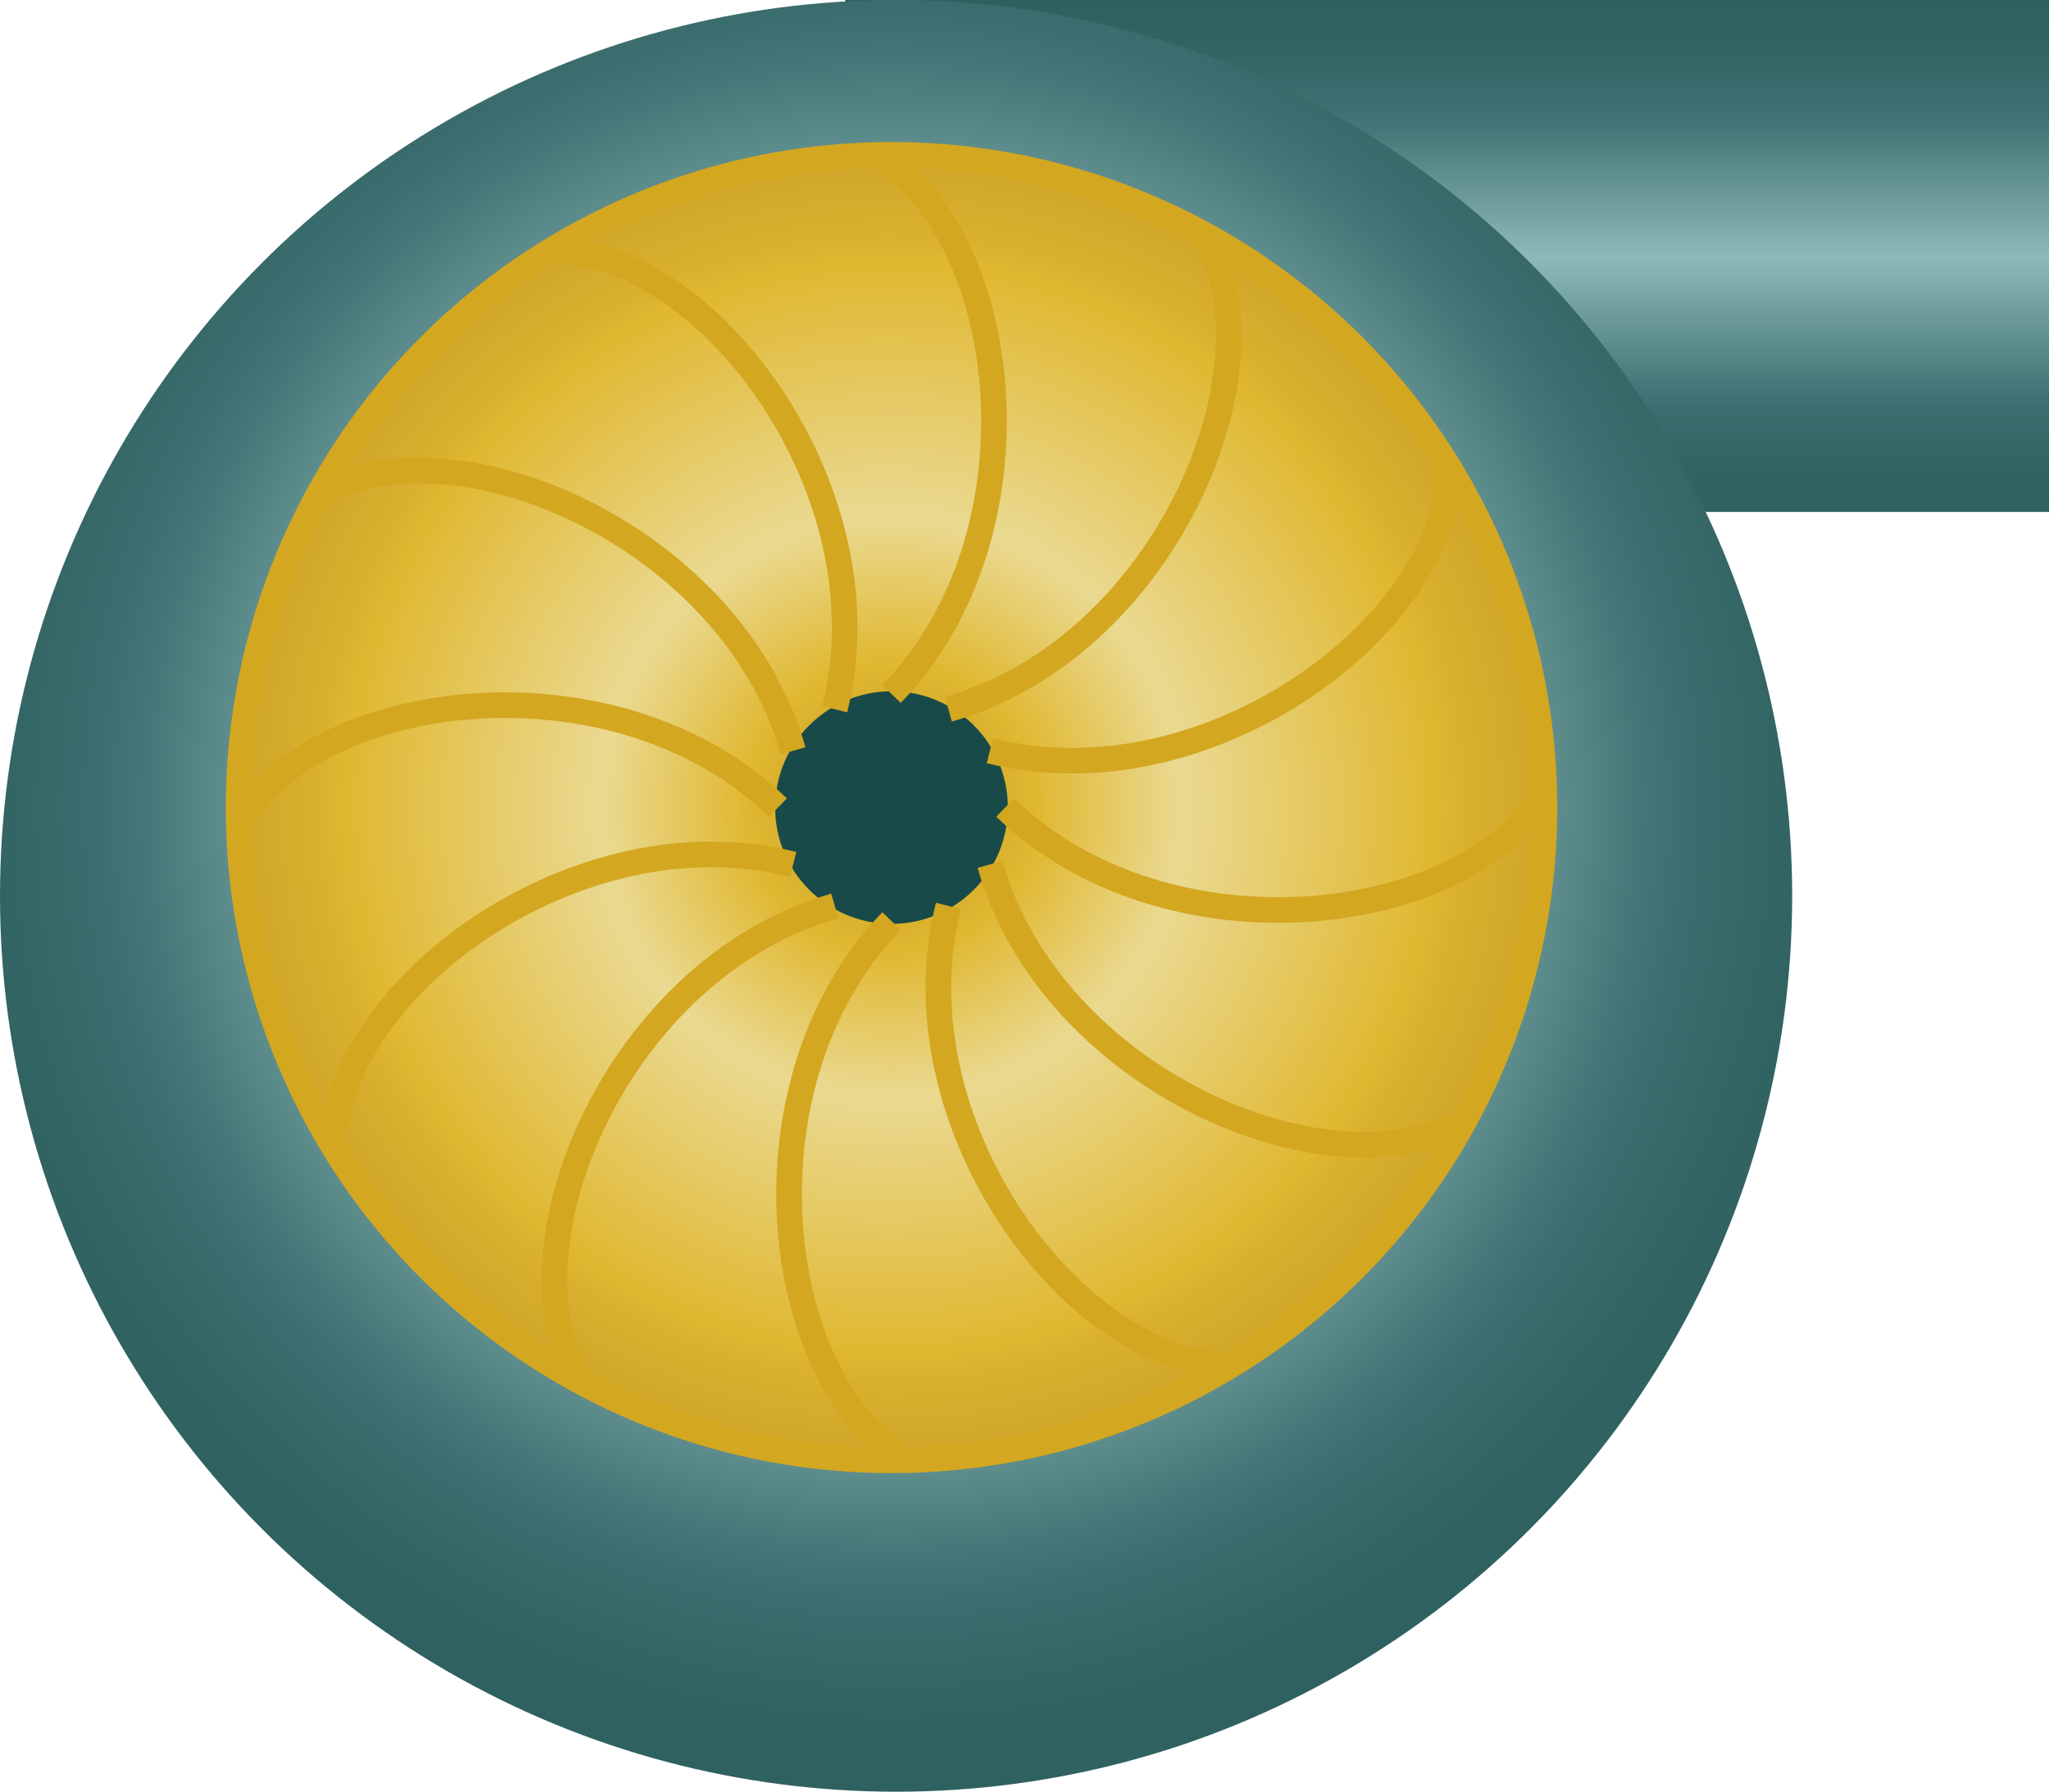 <?xml version="1.0" encoding="utf-8"?>
<!-- Generator: Adobe Illustrator 15.0.0, SVG Export Plug-In . SVG Version: 6.00 Build 0)  -->
<!DOCTYPE svg PUBLIC "-//W3C//DTD SVG 1.0//EN" "http://www.w3.org/TR/2001/REC-SVG-20010904/DTD/svg10.dtd">
<svg version="1.0" id="_x37_1" xmlns="http://www.w3.org/2000/svg" xmlns:xlink="http://www.w3.org/1999/xlink" x="0px" y="0px"
	 width="80.031px" height="70px" viewBox="0 0 80.031 70" enable-background="new 0 0 80.031 70" xml:space="preserve">
<g>
	<linearGradient id="SVGID_1_" gradientUnits="userSpaceOnUse" x1="56.523" y1="0" x2="56.523" y2="20.111">
		<stop  offset="0" style="stop-color:#2E6060"/>
		<stop  offset="0.101" style="stop-color:#326464"/>
		<stop  offset="0.211" style="stop-color:#407071"/>
		<stop  offset="0.25" style="stop-color:#467677"/>
		<stop  offset="0.5" style="stop-color:#8DBAB9"/>
		<stop  offset="0.75" style="stop-color:#467677"/>
		<stop  offset="0.798" style="stop-color:#3D6E6F"/>
		<stop  offset="0.897" style="stop-color:#326464"/>
		<stop  offset="1" style="stop-color:#2E6060"/>
	</linearGradient>
	<rect x="33.014" fill="url(#SVGID_1_)" width="47.018" height="20"/>
	<radialGradient id="SVGID_2_" cx="34.822" cy="31.551" r="38.925" gradientUnits="userSpaceOnUse">
		<stop  offset="0" style="stop-color:#2E6060"/>
		<stop  offset="0.101" style="stop-color:#326464"/>
		<stop  offset="0.211" style="stop-color:#407071"/>
		<stop  offset="0.25" style="stop-color:#467677"/>
		<stop  offset="0.5" style="stop-color:#8DBAB9"/>
		<stop  offset="0.75" style="stop-color:#467677"/>
		<stop  offset="0.798" style="stop-color:#3D6E6F"/>
		<stop  offset="0.897" style="stop-color:#326464"/>
		<stop  offset="1" style="stop-color:#2E6060"/>
	</radialGradient>
	<circle fill="url(#SVGID_2_)" cx="35" cy="35" r="35"/>
	<radialGradient id="SVGID_3_" cx="34.822" cy="31.551" r="28.322" gradientUnits="userSpaceOnUse">
		<stop  offset="0" style="stop-color:#CCA226"/>
		<stop  offset="0.085" style="stop-color:#D0A628"/>
		<stop  offset="0.177" style="stop-color:#DCB42F"/>
		<stop  offset="0.2" style="stop-color:#E0B831"/>
		<stop  offset="0.4" style="stop-color:#EAD991"/>
		<stop  offset="0.75" style="stop-color:#E0B831"/>
		<stop  offset="0.789" style="stop-color:#DAB12E"/>
		<stop  offset="0.893" style="stop-color:#CFA628"/>
		<stop  offset="1" style="stop-color:#CCA226"/>
	</radialGradient>
	<circle fill="url(#SVGID_3_)" stroke="#D3A720" cx="34.822" cy="31.551" r="25.502"/>
	<circle fill="#194A4A" cx="34.821" cy="31.551" r="4.544"/>
	<g>
		<g>
			<path fill="none" stroke="#D3A720" d="M32.604,27.708c2.137-8.496-4.946-17.94-11.059-17.94"/>
			<path fill="none" stroke="#D3A720" d="M37.041,35.394c-2.138,8.496,4.946,17.939,11.058,17.939"/>
		</g>
		<g>
			<path fill="none" stroke="#D3A720" d="M30.979,29.332c-2.396-8.426-13.254-13.063-18.547-10.007"/>
			<path fill="none" stroke="#D3A720" d="M38.665,33.77c2.396,8.426,13.254,13.063,18.546,10.007"/>
		</g>
		<g>
			<path fill="none" stroke="#D3A720" d="M30.385,31.551c-6.289-6.099-18.01-4.686-21.064,0.606"/>
			<path fill="none" stroke="#D3A720" d="M39.26,31.551c6.289,6.099,18.01,4.686,21.064-0.606"/>
		</g>
		<g>
			<path fill="none" stroke="#D3A720" d="M30.98,33.769c-8.497-2.137-17.94,4.947-17.94,11.058"/>
			<path fill="none" stroke="#D3A720" d="M38.665,29.332c8.496,2.137,17.94-4.947,17.94-11.058"/>
		</g>
		<g>
			<path fill="none" stroke="#D3A720" d="M32.604,35.393c-8.427,2.397-13.063,13.254-10.007,18.547"/>
			<path fill="none" stroke="#D3A720" d="M37.041,27.708c8.426-2.397,13.063-13.254,10.008-18.546"/>
		</g>
		<g>
			<path fill="none" stroke="#D3A720" d="M34.822,35.987c-6.1,6.29-4.686,18.01,0.606,21.066"/>
			<path fill="none" stroke="#D3A720" d="M34.822,27.114c6.099-6.289,4.686-18.01-0.606-21.066"/>
		</g>
	</g>
</g>
</svg>
